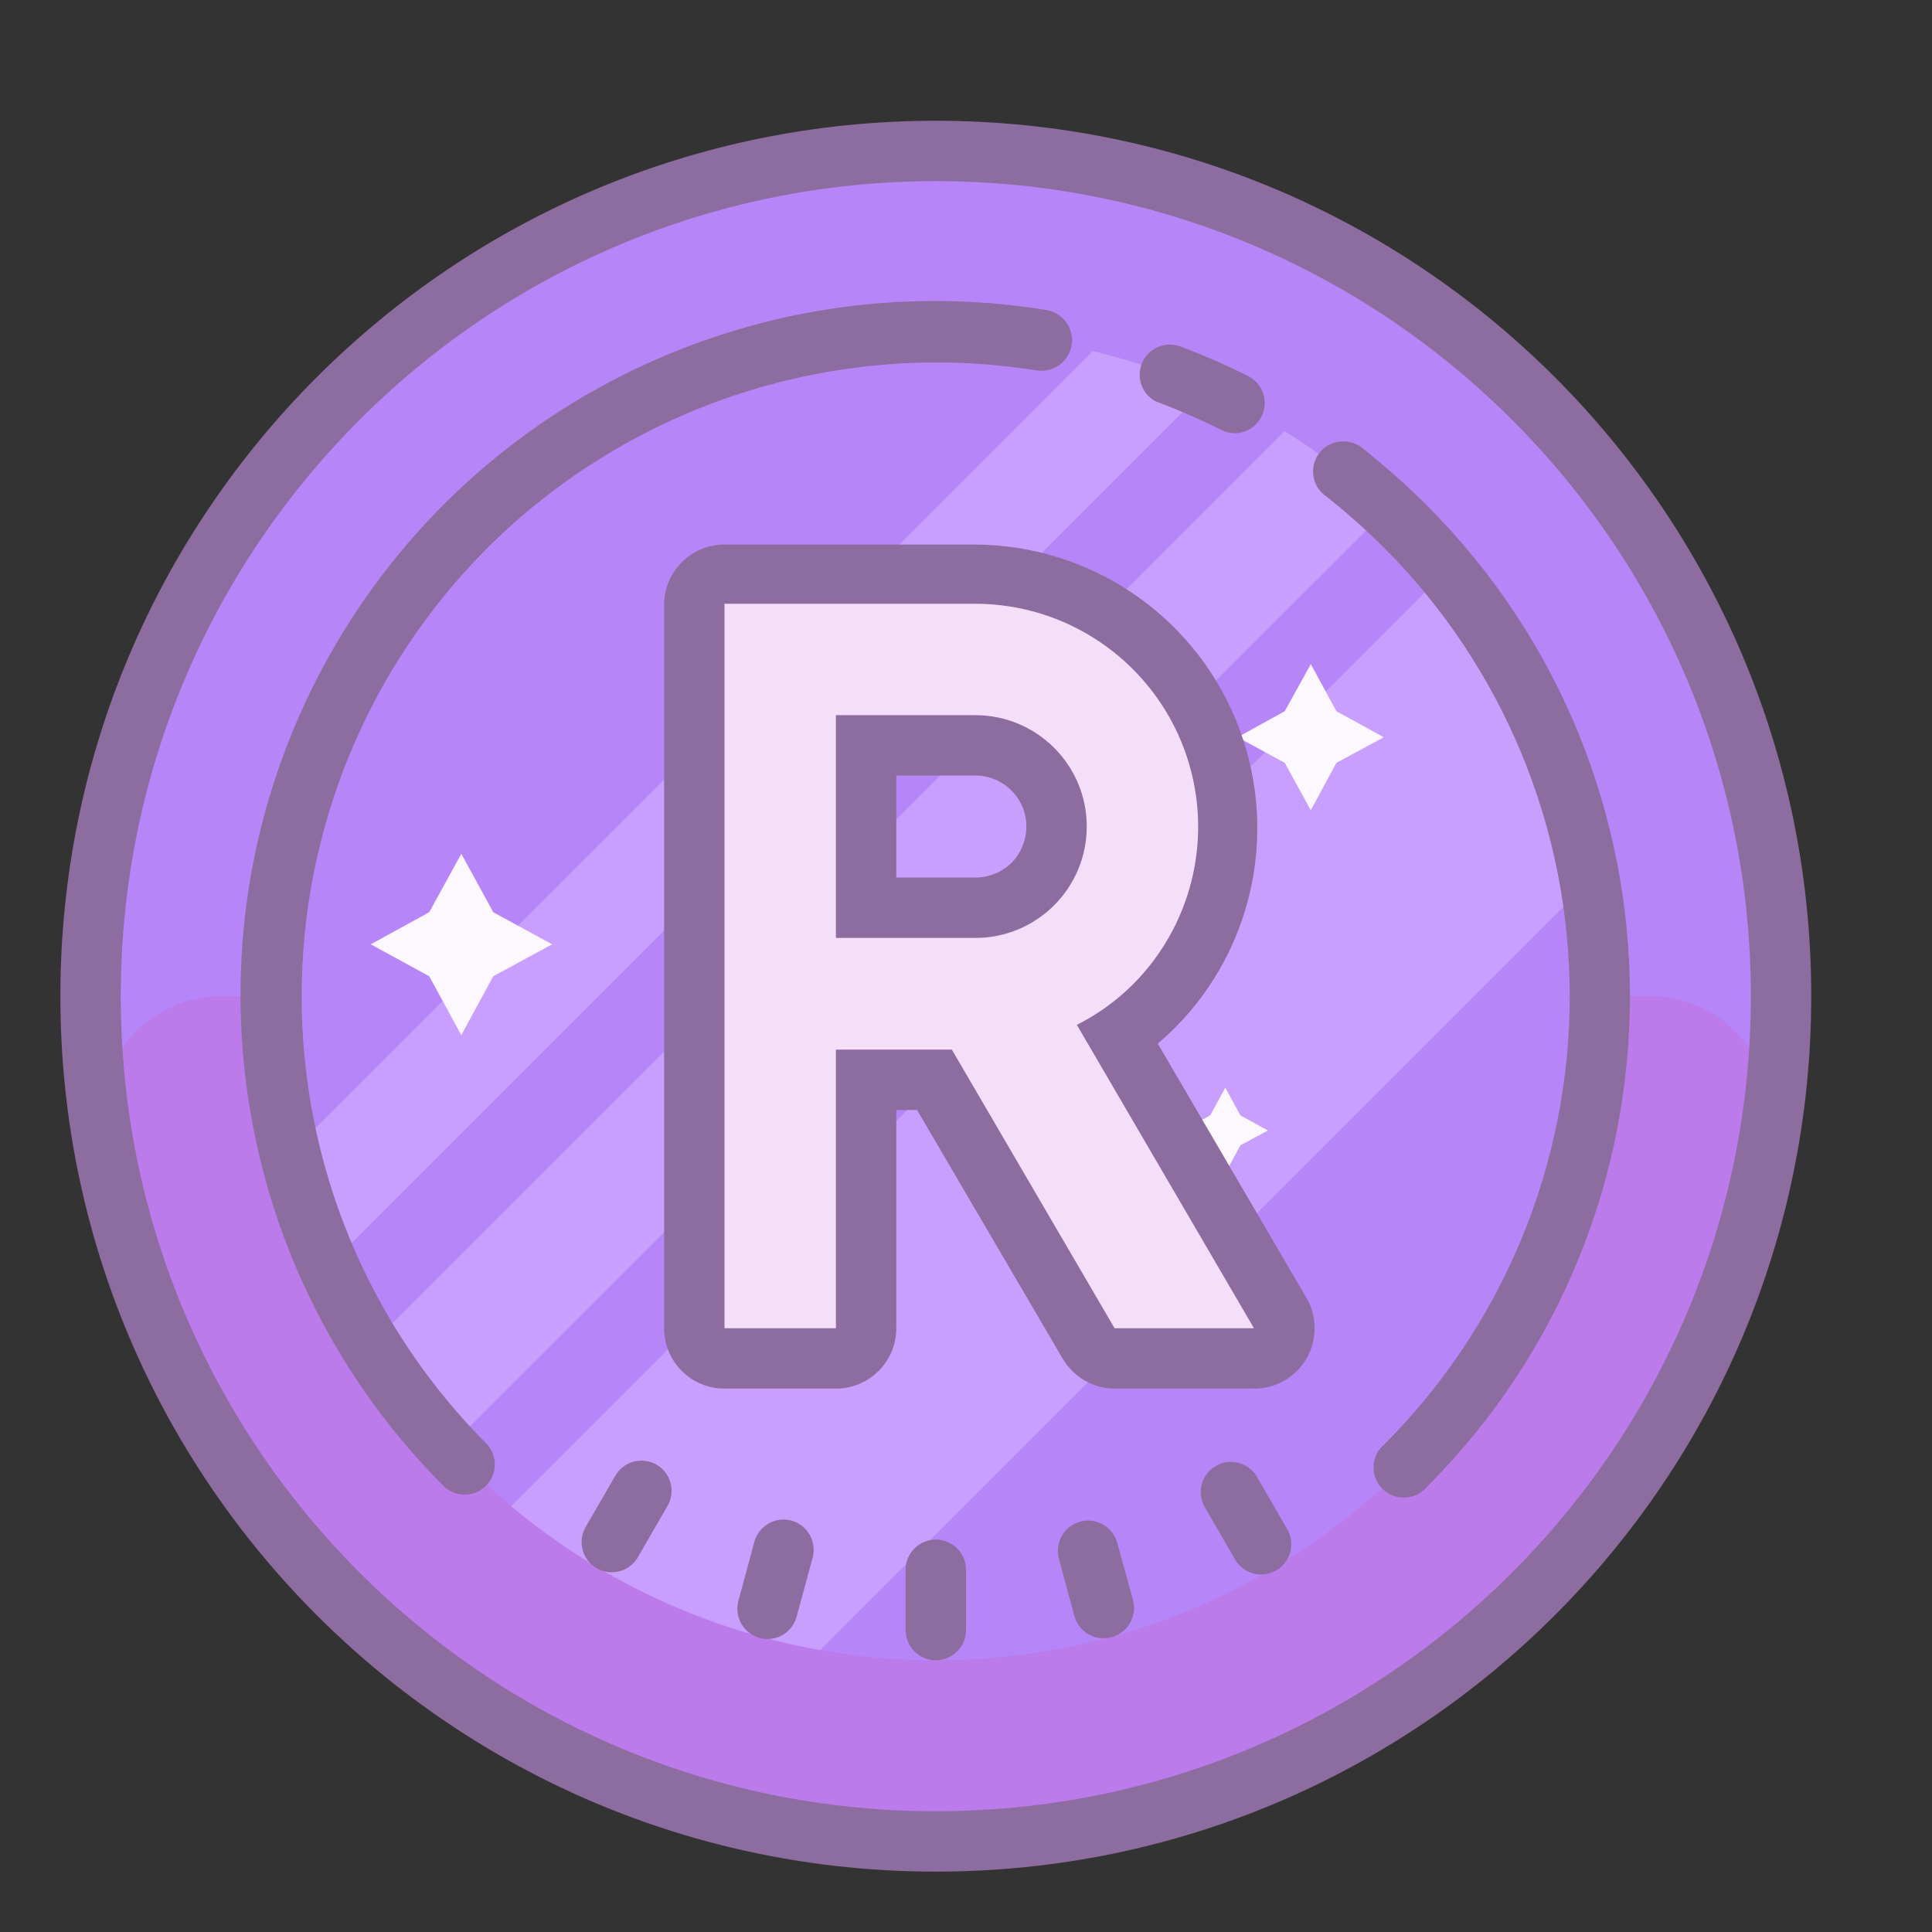 <?xml version="1.0" encoding="UTF-8"?>
<svg xmlns="http://www.w3.org/2000/svg" xmlns:xlink="http://www.w3.org/1999/xlink" viewBox="0 0 64 64" width="64px" height="64px">
<rect x="0" y="0" width="64" height="64" fill="#333333" stroke="none"/>
<g id="surface129241859">
<path style=" stroke:none;fill-rule:nonzero;fill:rgb(71.373%,52.157%,97.255%);fill-opacity:1;" d="M 31 5 C 15.535 5 3 17.535 3 33 C 3 48.465 15.535 61 31 61 C 46.465 61 59 48.465 59 33 C 59 17.535 46.465 5 31 5 Z M 31 5 "/>
<path style=" stroke:none;fill-rule:nonzero;fill:rgb(73.333%,48.235%,92.157%);fill-opacity:1;" d="M 7.34 33 C 6.152 32.996 5.023 33.52 4.262 34.43 C 3.5 35.34 3.18 36.543 3.391 37.711 C 5.676 51.172 17.34 61.023 30.996 61.023 C 44.652 61.023 56.312 51.172 58.602 37.711 C 58.809 36.543 58.492 35.344 57.73 34.434 C 56.973 33.523 55.848 33 54.66 33 Z M 7.34 33 "/>
<path style=" stroke:none;fill-rule:nonzero;fill:rgb(71.373%,52.157%,97.255%);fill-opacity:1;" d="M 53 33 C 53 45.148 43.148 55 31 55 C 29.715 55.004 28.434 54.891 27.172 54.66 C 23.398 53.996 19.867 52.352 16.93 49.891 C 16.215 49.273 15.547 48.605 14.93 47.891 C 12.367 45.16 10.543 41.828 9.621 38.199 C 9.211 36.496 9 34.75 9 33 C 9 20.852 18.852 11 31 11 C 34.078 11.008 37.117 11.652 39.93 12.898 C 42.141 13.887 44.168 15.238 45.93 16.898 C 46.637 17.523 47.305 18.191 47.93 18.898 C 50.383 21.84 52.023 25.371 52.691 29.141 C 52.91 30.414 53.016 31.707 53 33 Z M 53 33 "/>
<path style=" stroke:none;fill-rule:nonzero;fill:rgb(97.647%,89.02%,100%);fill-opacity:1;" d="M 12.762 54.059 C 15.562 56.492 18.832 58.328 22.371 59.461 L 21.891 59.941 C 18.48 58.613 15.363 56.633 12.711 54.109 Z M 12.762 54.059 "/>
<path style=" stroke:none;fill-rule:nonzero;fill:rgb(78.431%,62.353%,100%);fill-opacity:1;" d="M 52.66 29.172 L 27.172 54.66 C 23.398 53.996 19.867 52.352 16.93 49.891 L 47.93 18.891 C 50.379 21.844 52.012 25.387 52.66 29.172 Z M 45.949 16.879 L 14.879 47.941 C 13.902 46.898 13.031 45.766 12.281 44.551 L 42.551 14.281 C 43.762 15.039 44.902 15.906 45.949 16.879 Z M 39.93 12.898 L 10.93 41.898 C 10.383 40.711 9.941 39.473 9.621 38.199 L 36.199 11.629 C 37.48 11.938 38.727 12.363 39.93 12.898 Z M 39.93 12.898 "/>
<path style=" stroke:none;fill-rule:nonzero;fill:rgb(99.216%,97.255%,100%);fill-opacity:1;" d="M 15.281 28.281 L 16.34 30.219 L 18.289 31.281 L 16.34 32.34 L 15.281 34.289 L 14.219 32.34 L 12.281 31.281 L 14.219 30.219 Z M 40.59 36.031 L 41.09 36.949 L 42 37.449 L 41.09 37.941 L 40.59 38.859 L 40.09 37.941 L 39.172 37.449 L 40.09 36.949 Z M 43.422 22 L 44.27 23.559 L 45.84 24.422 L 44.27 25.27 L 43.422 26.84 L 42.559 25.27 L 41 24.422 L 42.559 23.559 Z M 43.422 22 "/>
<path style=" stroke:none;fill-rule:nonzero;fill:rgb(96.078%,87.059%,98.039%);fill-opacity:1;" d="M 36.922 45 C 36.566 44.996 36.238 44.809 36.059 44.5 L 31 35.77 L 28.691 35.77 L 28.691 44 C 28.691 44.551 28.242 45 27.691 45 L 24 45 C 23.449 45 23 44.551 23 44 L 23 20 C 23 19.449 23.449 19 24 19 L 32.309 19 C 35.699 19.008 38.75 21.047 40.047 24.18 C 41.344 27.309 40.629 30.91 38.238 33.309 C 37.871 33.68 37.469 34.012 37.039 34.309 L 42.398 43.5 C 42.578 43.809 42.578 44.188 42.402 44.496 C 42.223 44.805 41.895 44.996 41.539 45 Z M 32.309 30.078 C 33.797 30.078 35 28.875 35 27.391 C 35 25.906 33.797 24.699 32.309 24.699 L 28.691 24.699 L 28.691 30.078 Z M 32.309 30.078 "/>
<path style=" stroke:none;fill-rule:nonzero;fill:rgb(55.294%,42.353%,62.353%);fill-opacity:1;" d="M 38.352 13.32 C 39.066 13.59 39.766 13.895 40.449 14.238 C 40.59 14.312 40.742 14.348 40.898 14.352 C 41.359 14.348 41.762 14.031 41.867 13.582 C 41.973 13.133 41.762 12.672 41.352 12.461 C 40.602 12.086 39.836 11.75 39.051 11.461 C 38.543 11.305 38.004 11.566 37.816 12.066 C 37.633 12.562 37.863 13.117 38.352 13.328 Z M 38.352 13.32 "/>
<path style=" stroke:none;fill-rule:nonzero;fill:rgb(55.294%,42.353%,62.353%);fill-opacity:1;" d="M 31 4 C 14.984 4 2 16.984 2 33 C 2 49.016 14.984 62 31 62 C 47.016 62 60 49.016 60 33 C 60 16.984 47.016 4 31 4 Z M 31 60 C 16.09 60 4 47.91 4 33 C 4 18.09 16.09 6 31 6 C 45.91 6 58 18.09 58 33 C 58 47.91 45.91 60 31 60 Z M 31 60 "/>
<path style=" stroke:none;fill-rule:nonzero;fill:rgb(55.294%,42.353%,62.353%);fill-opacity:1;" d="M 31 51 C 30.449 51 30 51.449 30 52 L 30 54 C 30 54.551 30.449 55 31 55 C 31.551 55 32 54.551 32 54 L 32 52 C 32 51.449 31.551 51 31 51 Z M 37 51.078 C 36.844 50.566 36.305 50.266 35.785 50.406 C 35.262 50.547 34.949 51.074 35.07 51.602 L 35.59 53.531 C 35.738 54.066 36.289 54.383 36.824 54.234 C 37.359 54.09 37.676 53.535 37.531 53 Z M 21.75 48.52 C 21.52 48.387 21.246 48.352 20.988 48.418 C 20.73 48.488 20.512 48.66 20.379 48.891 L 19.379 50.621 C 19.133 51.094 19.301 51.68 19.766 51.949 C 20.23 52.219 20.824 52.07 21.109 51.621 L 22.109 49.891 C 22.246 49.66 22.281 49.387 22.215 49.129 C 22.148 48.875 21.98 48.652 21.75 48.52 Z M 41.621 48.891 C 41.332 48.438 40.738 48.293 40.277 48.562 C 39.812 48.828 39.641 49.414 39.891 49.891 L 40.891 51.621 C 41.059 51.945 41.395 52.152 41.762 52.156 C 42.129 52.16 42.469 51.965 42.648 51.645 C 42.828 51.324 42.816 50.93 42.621 50.621 Z M 26.211 50.371 C 25.676 50.23 25.133 50.547 24.988 51.078 L 24.469 53 C 24.363 53.348 24.453 53.73 24.711 53.992 C 24.965 54.254 25.344 54.355 25.695 54.258 C 26.047 54.16 26.316 53.875 26.398 53.52 L 26.922 51.59 C 27.059 51.059 26.742 50.512 26.211 50.371 Z M 16.148 18.148 C 20.926 13.395 27.684 11.211 34.34 12.27 C 34.891 12.359 35.41 11.98 35.5 11.43 C 35.59 10.879 35.211 10.359 34.66 10.27 C 24.801 8.668 15.031 13.613 10.484 22.512 C 5.941 31.406 7.66 42.219 14.738 49.27 C 15.137 49.609 15.727 49.586 16.098 49.219 C 16.469 48.848 16.488 48.258 16.148 47.859 C 12.207 43.922 9.992 38.578 9.992 33.004 C 9.992 27.434 12.207 22.09 16.148 18.148 Z M 47.262 16.738 C 46.602 16.078 45.902 15.457 45.172 14.879 C 44.895 14.629 44.496 14.551 44.145 14.684 C 43.793 14.812 43.547 15.129 43.504 15.504 C 43.461 15.875 43.629 16.242 43.941 16.449 C 44.609 16.977 45.246 17.547 45.852 18.148 C 49.789 22.09 52 27.43 52 33 C 52 38.57 49.789 43.91 45.852 47.852 C 45.566 48.094 45.441 48.477 45.527 48.844 C 45.617 49.207 45.902 49.492 46.266 49.582 C 46.633 49.668 47.016 49.547 47.262 49.262 C 56.238 40.277 56.238 25.723 47.262 16.738 Z M 47.262 16.738 "/>
<path style=" stroke:none;fill-rule:nonzero;fill:rgb(55.294%,42.353%,62.353%);fill-opacity:1;" d="M 38.352 34.57 C 38.551 34.402 38.742 34.227 38.93 34.039 C 41.594 31.352 42.383 27.332 40.934 23.836 C 39.488 20.34 36.082 18.055 32.301 18.039 L 24 18.039 C 22.895 18.039 22 18.934 22 20.039 L 22 44 C 22 45.105 22.895 46 24 46 L 27.691 46 C 28.793 46 29.691 45.105 29.691 44 L 29.691 36.77 L 30.379 36.77 L 35.199 45 C 35.559 45.617 36.215 46 36.93 46 L 41.551 46 C 42.266 46 42.922 45.617 43.281 45 C 43.637 44.379 43.637 43.617 43.281 43 Z M 36.922 44 L 31.531 34.77 L 27.691 34.77 L 27.691 44 L 24 44 L 24 20 L 32.309 20 C 35.297 20.004 37.984 21.805 39.129 24.562 C 40.27 27.32 39.641 30.496 37.531 32.609 C 36.984 33.152 36.359 33.605 35.672 33.949 L 41.539 44 Z M 36.922 44 "/>
<path style=" stroke:none;fill-rule:nonzero;fill:rgb(55.294%,42.353%,62.353%);fill-opacity:1;" d="M 32.309 23.691 L 27.691 23.691 L 27.691 31.07 L 32.309 31.07 C 34.348 31.07 36 29.418 36 27.379 C 36 25.344 34.348 23.691 32.309 23.691 Z M 33.5 28.59 C 33.18 28.898 32.754 29.07 32.309 29.07 L 29.691 29.07 L 29.691 25.691 L 32.309 25.691 C 33.242 25.691 34 26.445 34 27.379 C 34 27.832 33.82 28.27 33.5 28.59 Z M 33.5 28.59 "/>
</g>
</svg>
